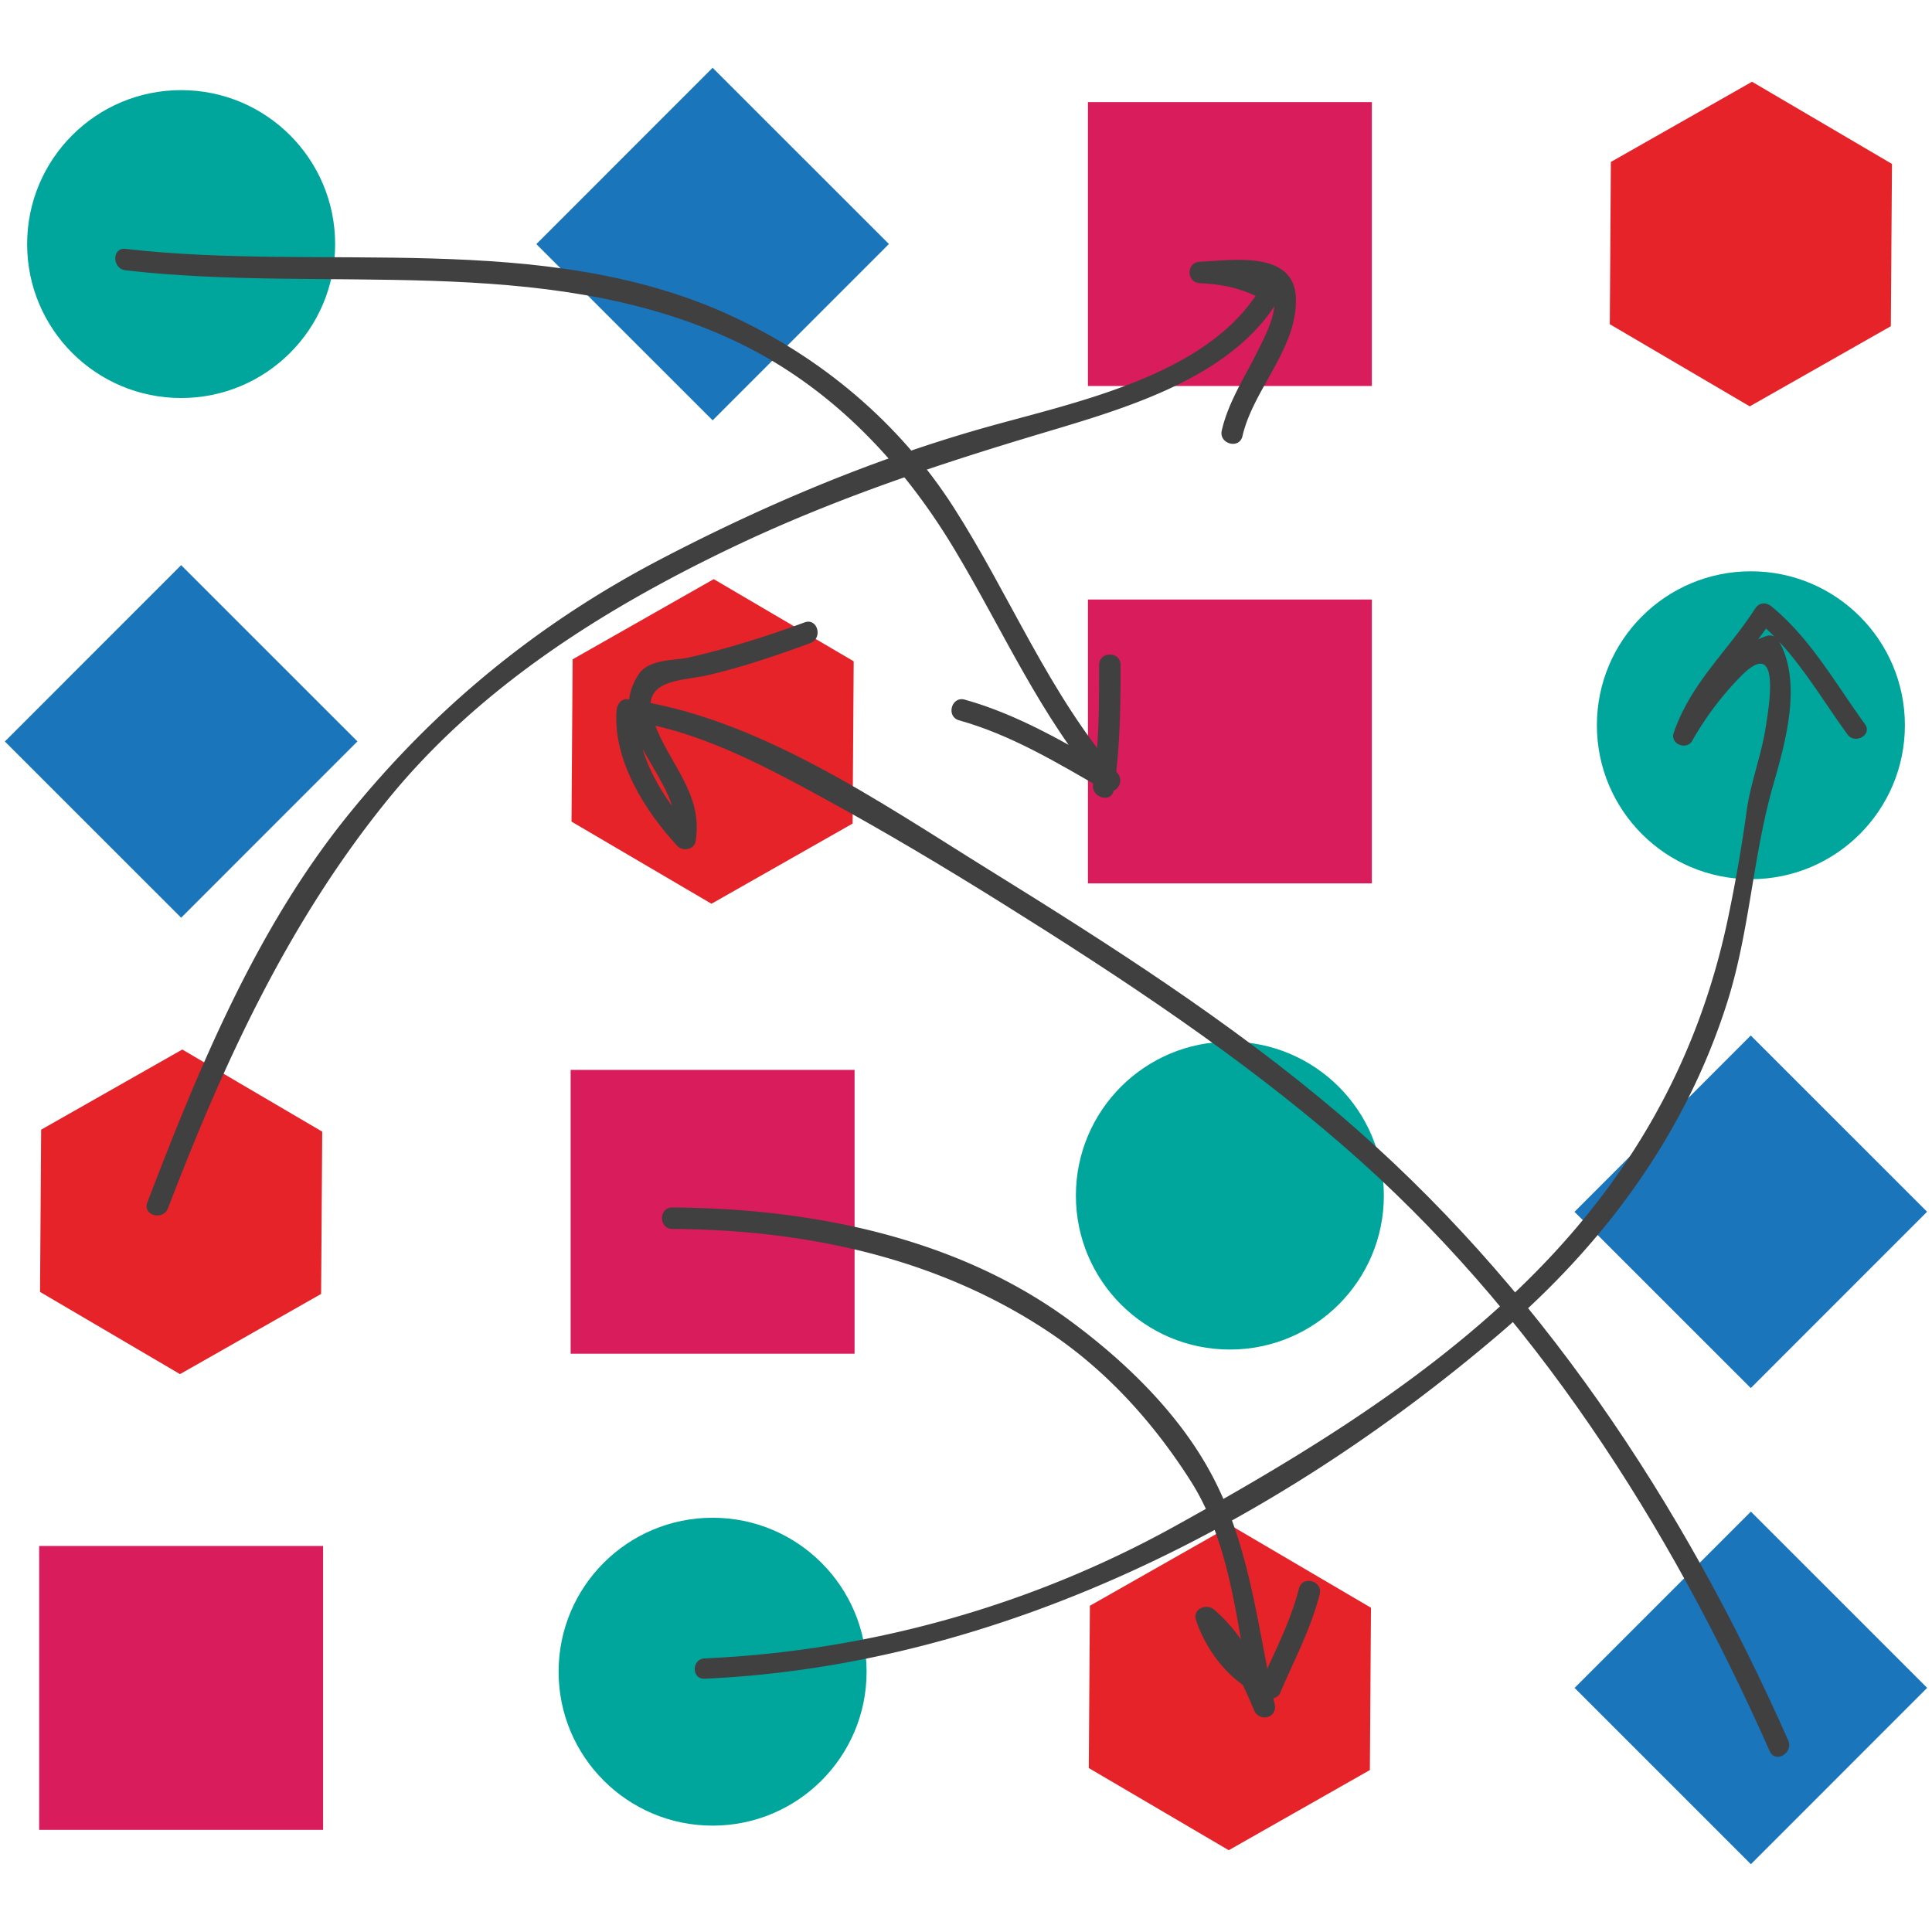<svg role="img" aria-labelledby="title desc" id="idg-path-image" xmlns="http://www.w3.org/2000/svg" viewBox="0 0 200 200"><path fill="#1B75BB" d="M73.77 7.016L92.02 25.26 73.772 43.514 55.522 25.27z"/>
<title id="title">A schematic diagram demonstrating different paths through the Guide</title>
<desc id="desc">A diagram consisting of various shapes and colours (green circles, blue diamonds, red squares, and orange hexagons) arranged in a 4 by 4 grid. Black arrows are drawn in random directions, connecting some of the shapes to one another.</desc>
<path fill="#D91C5C" d="M112.622 10.572h29.392v29.386h-29.392z"/><path fill="#00A69C" d="M34.693 25.27c0 8.803-7.139 15.933-15.945 15.933-8.804 0-15.939-7.13-15.939-15.933 0-8.808 7.136-15.94 15.939-15.94 8.806-.001 15.945 7.132 15.945 15.94"/><path fill="#E52329" d="M181.134 42.067l-14.488-8.505.11-16.796 14.613-8.303 14.487 8.506-.117 16.8z"/><path fill="#1B75BB" d="M18.75 58.504L37.001 76.75 18.753 95.003.503 76.758z"/><path fill="#D91C5C" d="M112.622 62.062h29.392v29.386h-29.392z"/><path fill="#00A69C" d="M197.194 75.079c0 8.804-7.14 15.934-15.945 15.934-8.807 0-15.94-7.129-15.94-15.934 0-8.808 7.134-15.939 15.94-15.939s15.945 7.131 15.945 15.939"/><path fill="#E52329" d="M73.65 93.557l-14.488-8.504.116-16.8 14.608-8.3 14.488 8.505-.115 16.799z"/><path fill="#1B75BB" d="M181.24 107.195l18.25 18.245-18.249 18.253-18.25-18.244z"/><path fill="#D91C5C" d="M59.074 110.754h29.391v29.382H59.074z"/><path fill="#00A69C" d="M143.257 123.771c0 8.801-7.141 15.934-15.943 15.934s-15.938-7.133-15.938-15.934c0-8.811 7.136-15.941 15.938-15.941s15.943 7.131 15.943 15.941"/><path fill="#E52329" d="M18.632 142.248l-14.487-8.509.114-16.795 14.611-8.298 14.487 8.502-.116 16.8z"/><path fill="#1B75BB" d="M181.251 192.982L163 174.731l18.251-18.249 18.249 18.245z"/><path fill="#D91C5C" d="M4.054 160.039h29.391v29.385H4.054z"/><path fill="#00A69C" d="M89.71 173.056c0 8.804-7.139 15.934-15.943 15.934-8.803 0-15.941-7.13-15.941-15.934 0-8.81 7.138-15.939 15.941-15.939 8.805-.001 15.943 7.129 15.943 15.939"/><path fill="#E52329" d="M127.198 191.533l-14.487-8.505.113-16.799 14.613-8.3 14.485 8.505-.114 16.801z"/><path fill="#404041" d="M12.991 27.981c20.721 2.397 43.046-1.846 62.579 7.081 10.033 4.583 17.622 12.459 23.226 21.79 5.024 8.358 8.88 17.313 15.312 24.754l1.346-1.744c-5.016-2.886-9.97-5.864-15.583-7.437-1.38-.387-1.965 1.755-.592 2.141 5.433 1.521 10.204 4.424 15.054 7.214 1.138.653 2.151-.812 1.347-1.746-7.112-8.225-11.136-18.436-16.958-27.515-5.623-8.769-13.75-15.593-23.205-19.911-19.368-8.85-41.994-4.471-62.525-6.846-1.421-.165-1.405 2.058-.001 2.219"/><path fill="#404041" d="M115.299 81.781c.658-4.292.703-8.615.703-12.948.002-1.432-2.219-1.432-2.219 0-.002 4.125.001 8.27-.625 12.358-.215 1.399 1.923 2.002 2.141.59M72.935 173.78c30.377-1.353 59.117-16.019 82.019-35.479 10.969-9.316 19.484-20.771 23.851-34.551 2.321-7.32 2.637-15.041 4.718-22.352 1.286-4.503 3.104-10.72.595-15.095-.227-.392-.743-.628-1.187-.483-4.318 1.424-7.431 6.032-9.569 9.808.64.27 1.281.54 1.923.809 1.687-4.945 5.485-8.134 8.236-12.404l-1.646.212c3.927 3.207 6.424 7.726 9.37 11.777.789 1.084 2.614.037 1.813-1.06-3.044-4.186-5.638-8.887-9.698-12.203-.535-.436-1.255-.397-1.648.213-2.894 4.485-6.679 7.713-8.454 12.906-.391 1.141 1.341 1.831 1.919.809a32 32 0 0 1 5.011-6.655c4.183-4.264 2.98 2.892 2.568 5.421-.46 2.866-1.543 5.598-1.938 8.464-.51 3.72-1.158 7.418-1.926 11.093-3.252 15.557-10.845 28.255-22.384 39.091-10.314 9.691-22.617 17.101-34.941 23.919-14.882 8.237-31.659 12.902-48.63 13.657-1.353.066-1.359 2.166-.002 2.103"/><path fill="#404041" d="M185.117 180.166c-10.879-24.59-25.938-47.341-46.525-64.864-11.163-9.502-23.799-17.566-36.239-25.274C91.15 83.086 78.3 74.143 64.942 72.384c-.637-.084-1.067.57-1.111 1.111-.419 5.139 2.942 10.494 6.32 14.106.533.568 1.719.338 1.856-.491.837-5.052-2.856-8.074-4.374-12.542-1.464-4.305 2.862-4.042 5.596-4.665 3.525-.804 7.26-2.079 10.657-3.332 1.331-.491.755-2.637-.592-2.141-3.812 1.406-7.938 2.711-11.895 3.613-1.578.359-4.196.157-5.248 1.708-3.979 5.878 4.674 10.964 3.714 16.767l1.855-.49c-3-3.205-6.045-7.982-5.672-12.535l-1.108 1.109c7.153.943 13.855 4.507 20.123 7.921 6.392 3.48 12.646 7.211 18.816 11.067 12.163 7.605 24.38 15.654 35.227 25.07 19.501 16.933 33.711 39.162 44.094 62.623.579 1.309 2.492.178 1.917-1.117"/><path fill="#404041" d="M17.393 125.073c5.792-15.121 12.461-29.615 22.72-42.262 9.367-11.544 22.1-19.615 35.358-25.988 10.552-5.068 21.208-8.627 32.369-11.967 8.587-2.571 19.89-5.74 24.664-14.092a1.126 1.126 0 0 0-.398-1.52c-2.5-1.45-5.012-2.028-7.89-2.149v2.22c1.7-.055 3.382-.26 5.08-.249 4.823.03 1.742 5.562.953 7.17-1.34 2.726-3.082 5.332-3.771 8.326-.326 1.392 1.815 1.982 2.141.588 1.132-4.91 5.714-9.089 5.528-14.319-.179-5.022-6.84-3.839-9.932-3.736-1.431.049-1.426 2.161 0 2.22 2.466.104 4.628.603 6.771 1.846-.138-.504-.268-1.012-.399-1.518-5.371 9.392-19.715 12.055-29.25 14.799-11.395 3.278-22.351 7.922-32.865 13.405-12.771 6.66-23.454 15.401-32.488 26.59-9.468 11.725-15.393 26.097-20.733 40.046-.513 1.338 1.634 1.913 2.142.59M69.603 127.219c13.831.086 27.52 2.979 39.131 10.775 5.904 3.969 10.725 9.344 14.524 15.317 4.45 6.993 4.812 15.829 6.552 23.712.711-.195 1.424-.394 2.141-.59-1.516-3.649-3.23-7.209-6.282-9.816-.783-.664-2.234-.055-1.858 1.083 1.175 3.54 3.881 6.814 7.438 8.101.42.15 1.076-.086 1.255-.509 1.445-3.41 3.194-6.648 4.109-10.259.351-1.389-1.791-1.975-2.142-.59-.741 2.914-2.035 5.574-3.28 8.301-.813 1.781-4.964-4.812-5.239-5.634-.614.36-1.233.719-1.854 1.08 2.758 2.349 4.346 5.541 5.713 8.833.535 1.294 2.455.843 2.141-.59-1.84-8.324-2.569-16.657-6.776-24.245-3.391-6.12-8.792-11.323-14.363-15.435-11.772-8.688-26.85-11.664-41.208-11.756-1.434-.01-1.432 2.214-.002 2.222"/></svg>
